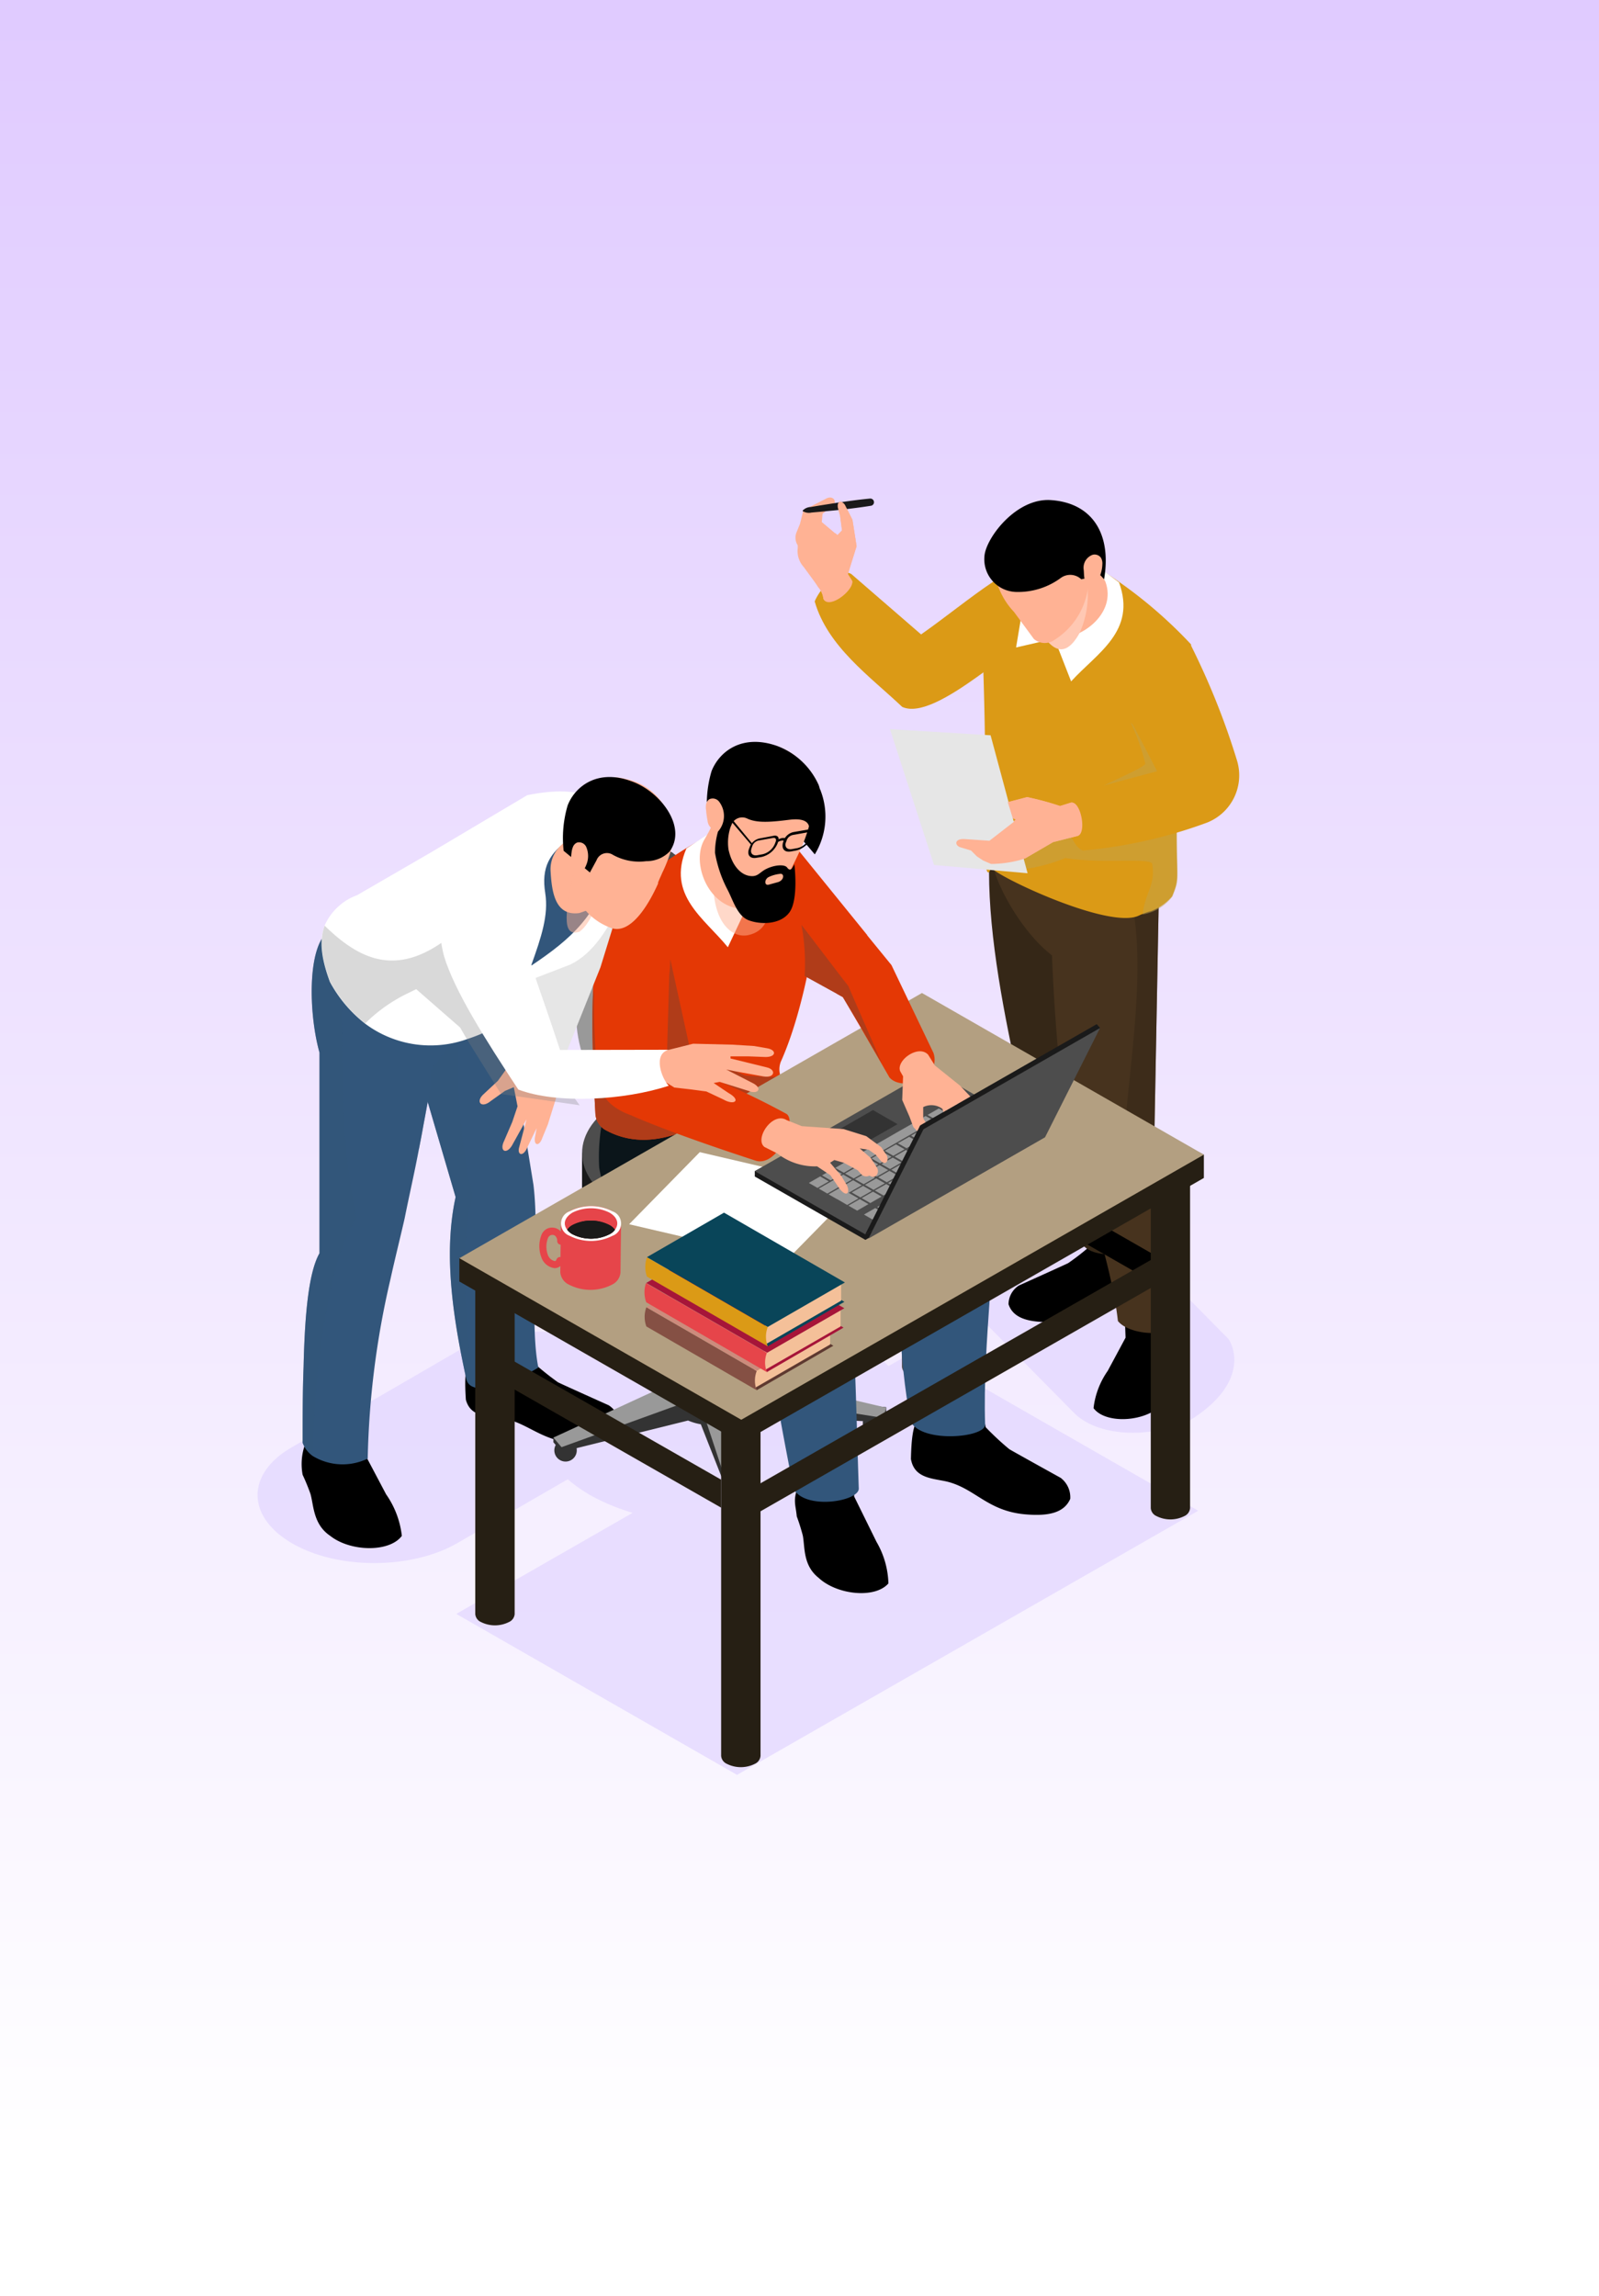 <svg xmlns="http://www.w3.org/2000/svg" xmlns:xlink="http://www.w3.org/1999/xlink" viewBox="0 0 166.81 239.48"><defs><linearGradient id="linear-gradient" x1="83.41" y1="227.48" x2="83.41" y2="-12" gradientUnits="userSpaceOnUse"><stop offset="0" stop-color="#fff"/><stop offset="1" stop-color="#d3b5ff"/></linearGradient><clipPath id="clip-path"><polygon points="105.3 112.04 95.99 117.37 94.58 120.17 91.28 110.7 91.95 109.64 99.53 103.9 105.3 112.04" style="fill:none"/></clipPath></defs><g style="isolation:isolate"><g id="Capa_2" data-name="Capa 2"><g id="Layer_3" data-name="Layer 3"><rect width="166.81" height="239.48" style="opacity:0.75;fill:url(#linear-gradient)"/><path d="M128.12,139.62l-8.89-9c-2.45-2.48-8-2.75-12.48-.61s-6,5.89-3.58,8.37l8.89,9c2.38,2.41,7.69,2.73,12,.81C130.81,144,128.4,139.9,128.12,139.62Z" style="fill:#e2d6ff;mix-blend-mode:multiply;opacity:0.75"/><path d="M92.69,142.48a14.93,14.93,0,0,0-3.34-2.57c-7.52-4.34-19.64-4.4-27.32-.2-4.61-1.41-10.46-1-14.34,1.24l-17.25,10c-4.76,2.75-4.76,7.21,0,10s12.5,2.75,17.26,0l11.53-6.66a15.88,15.88,0,0,0,2.42,1.7A22.29,22.29,0,0,0,66,157.79l-18.4,10.54,29.29,16.79L125,157.57l-29.3-16.79Z" style="fill:#e2d6ff;mix-blend-mode:multiply;opacity:0.75"/><path d="M120.36,129.52c.51.67.51,2.22.39,4-.48,1.78-2.16,1.64-3.59,1.86-2.78.43-4.15,2.52-7.84,2.51-2.19,0-3.65-.47-4.11-1.86a2.35,2.35,0,0,1,1.08-1.95s5-2.25,5.15-2.34a25,25,0,0,0,2.42-1.9c0-.17.87-4,.87-4h5.41Z"/><path d="M123,137.92a5.47,5.47,0,0,1,.39,3.24,16.7,16.7,0,0,0-.74,1.78c-.3,1.07-.26,2.86-1.85,3.93-1.9,1.49-5.57,1.56-6.72,0a8.43,8.43,0,0,1,1.48-3.89l1.86-3.46-.12-3.25,5.35-1.17Z"/><path d="M114.06,88.15v21.7c1.74,6.29,5.1,12.2,5.64,18.49,0,2.65-5.37,3.23-6.72,1.52-.54-4.86-4.65-11.47-7.15-19.16-1.66-7.75-3-15.79-2.57-22.27Z" style="fill:#352717"/><path d="M103.42,89c-.15,2.21,2.87,8,6.33,10.65.15,4.71.76,12.88,1.56,18.21,2.5,7.69,4.78,15,5.31,19.92.9,1.13,3.59,1.58,5.28,1a1.82,1.82,0,0,0,.34-.15l.11-.05a1.74,1.74,0,0,0,1-1.56,71.84,71.84,0,0,0-2.92-18.73l.52-27.94,0-.78Z" style="fill:#47331e"/><path d="M117.22,118.81c3.3,4,4,11.94,4.68,19.9l.34-.15.11-.05a1.74,1.74,0,0,0,1-1.56,71.84,71.84,0,0,0-2.92-18.73l.52-27.94-3.27,2.23C119.71,99.49,118.09,109,117.22,118.81Z" style="fill:#352616;mix-blend-mode:multiply;opacity:0.5"/><path d="M110.09,58.17c-3.85-.31-8.86,4.39-14,8l-7.29-6.31c-1.46-.78-3.41,1.82-3.81,2.87,1.35,4.71,5.74,7.79,9.13,11,3.62,1.66,12.51-7.62,14.11-7.13Z" style="fill:#db9a16"/><path d="M85.9,62.43a2.28,2.28,0,0,0-.56-1.25l-1.51-2.06a2.46,2.46,0,0,1-.61-1.93l0-.31a1.48,1.48,0,0,1-.12-1.37l.36-.89.35-1.4L86.19,52c.79-.42,1.31.47.45.91l-.83.68-.08.86,1.64,1.38.47-.49-.2-1.53L87.42,53c-.16-.74.37-.88.73-.33l.78,1.55.43,2.75-.91,2.91.45.71C89.08,61.53,86.49,63.5,85.9,62.43Z" style="fill:#ffb294"/><path d="M102.59,88.81c.06.52.14,1,.23,1.49.26,1.48.58.13.58.13-.18.61,12.19,6.59,15.4,5.07a7.64,7.64,0,0,1,1.27-.47,5.43,5.43,0,0,0,2.2-1.54c.77-1.9.48-1.45.47-6.74l.52-7,1-12.53A47.58,47.58,0,0,0,114.15,59l-7.59.36c-2.94,2.09-3.6,4.7-4.06,8.22,0,0,.55,14,.06,17.42A14.86,14.86,0,0,0,102.59,88.81Z" style="fill:#db9a16"/><path d="M113.28,58.17l3.46,2.58c1.85,5.1-2.3,7.35-5,10.32L110,66.61l-4,.92,1.23-7.39Z" style="fill:#fff"/><path d="M101.91,89.32a1.45,1.45,0,0,0,.91,1c1.56.73,4.87.58,8.32-.83,3.81.64,9-.09,9.06.64.37,2.22-.74,2.93-1,5.25a4.94,4.94,0,0,0,3.11-1.87c.77-1.9.48-1.45.47-6.74l.52-7-5.34-4.4a22.88,22.88,0,0,1,1.51,4.24c.14.49-5.33,2.48-7.81,4.29-2.84,2.08-7.33,4-9,4.88C102.15,89.06,101.9,89.23,101.91,89.32Z" style="fill:#c2a24b;mix-blend-mode:multiply;opacity:0.5"/><path d="M113.71,57.84l1.6,2.81c1.28,3.42-2.78,6.26-5.28,5.85L107.5,62Z" style="fill:#ffb294"/><path d="M113.45,61.34a9.61,9.61,0,0,1-.82,4.67c-1.87,3.39-3.4.88-4.18-.22Z" style="fill:#ffc8b3;mix-blend-mode:multiply"/><path d="M113.56,60.56a7.59,7.59,0,0,1-3.51,6.15,1.75,1.75,0,0,1-2.19-.06l-2.08-2.83a7.65,7.65,0,0,1-1.76-3l3.16-6.52h4.92l2.33,3.22Z" style="fill:#ffb294"/><path d="M114.8,60l-2,.42a1.67,1.67,0,0,0-2.11-.16,7.5,7.5,0,0,1-4.7,1.48A3.41,3.41,0,0,1,102.7,58c.14-1.86,3.29-6.09,6.93-5.84,4.3.29,6.36,3.5,5.55,8.26Z"/><path d="M114,57.86a.82.82,0,0,1,.85.31,1.17,1.17,0,0,1,.15.67,3.57,3.57,0,0,1-.34,1.43,1.49,1.49,0,0,1-.36.5.74.74,0,0,1-.58.2c-.73-.11-.6-1-.67-1.57A1.43,1.43,0,0,1,114,57.86Z" style="fill:#ffb294"/><path d="M124.22,67.27a77.35,77.35,0,0,1,4.81,12,5.3,5.3,0,0,1-3.14,6.54A50.14,50.14,0,0,1,113,88.71c-1.37-.34-2.45-4.56-1.46-5.81l9.17-2.46L118.41,76C115.32,70.88,120.88,64,124.22,67.27Z" style="fill:#db9a16"/><path d="M112.39,87.2c1-.21.4-3.6-.62-3.49l-1.16.36a31.42,31.42,0,0,0-3.43-.93l-2.79.74-1.44.76-.64.2c-.85.12-.76.84,0,1l1.23-.07,1.69-.64.73.35-2.82,2.16-2.66-.18c-.94,0-.94.7-.3.9l1.09.33.61.6.65.44.83.36a12.4,12.4,0,0,0,3.61-.58l2.9-1.69Z" style="fill:#ffb294"/><polygon points="92.84 76.05 97.44 90.22 107.2 91.08 106.73 89.34 105.52 84.81 105.41 84.4 104.89 82.45 103.34 76.69 92.84 76.05" style="fill:#e6e6e6"/><path d="M105.66,85.34l.34.16-.25.19,1,3.9.2-.06,2.9-1.69,2.49-.64c1-.21.4-3.6-.62-3.49l-1.16.36a29.86,29.86,0,0,0-3.43-.93l-2,.52Z" style="fill:#ffb294"/><path d="M100.21,88.38l1.09.33.61.61.65.43.83.36a12.11,12.11,0,0,0,3.41-.52l-1-3.9-2.58,2-2.66-.18C99.56,87.49,99.57,88.18,100.21,88.38Z" style="fill:#ffb294"/><path d="M90.77,52c-1.18.11-2.36.28-3.53.45l-1.77.28-.88.15a1.2,1.2,0,0,0-.85.37,0,0,0,0,0,0,.06,1.24,1.24,0,0,0,.92.15l.89-.08,1.77-.17c1.18-.13,2.37-.27,3.54-.46a.37.37,0,0,0,.31-.43A.38.38,0,0,0,90.77,52Z" style="fill:#1a1a1a"/><path d="M87.12,60.66V55.59l.25.21.47-.49-.2-1.53L87.42,53c-.16-.74.37-.88.73-.33l.78,1.55.43,2.75-.91,2.91.45.71c.18,1-2.41,3-3,1.89a2.28,2.28,0,0,0-.56-1.25L85,60.66Z" style="fill:#ffb294"/><path d="M32,150.21a6.1,6.1,0,0,0-.43,3.61,21.18,21.18,0,0,1,.82,2c.34,1.19.28,3.18,2.06,4.37,2.11,1.67,6.19,1.74,7.47,0a9.34,9.34,0,0,0-1.64-4.33L38.24,152l.13-3.61L32.42,147Z"/><path d="M49,141.88c-.52.69-.52,2.3-.4,4.11.49,1.82,2.22,1.68,3.7,1.91,2.86.45,4.28,2.6,8.08,2.59,2.25,0,3.76-.49,4.23-1.92a2.41,2.41,0,0,0-1.11-2s-5.18-2.32-5.31-2.41a30,30,0,0,1-2.5-2l-.89-4.15H49.2Z"/><path d="M56.16,142.64c-2.3,1.38-5.43,2.62-6.83,2a1.13,1.13,0,0,1-.7-.87c-.14-.64-.27-1.27-.4-1.91-1.23-6.08-1.82-11.89-.7-17l-2.83-9.65-.08-.25L44,112.76l-.07-.25c-.05-5.88,2.39-8,6.64-7.44l.74.13.57.12.83.23.56,3.4,2.38,14.62C56.34,129.23,55.19,137.71,56.16,142.64Z" style="fill:#32567b"/><path d="M49.33,144.62a1.13,1.13,0,0,1-.7-.87c-.14-.64-.27-1.27-.4-1.91-1.23-6.08-1.82-11.89-.7-17l-2.83-9.65-.08-.25c-.15.86-.42,2.26-.53,2.89s-.25,1.32-.38,2l-.34-6.27.62-.79,3.93-5c-.07.89-.12,1.78-.14,2.68a65.1,65.1,0,0,0,1.55,14.41C47.85,129.81,48.61,137.24,49.33,144.62Z" style="fill:#32567b;mix-blend-mode:multiply;opacity:0.5"/><path d="M50.7,103.73a7.53,7.53,0,0,1-.33,2.09c-.51,1.75-3.37-.37-4.43,1-1.27,1.64-.77,6.67-1.25,7.68,0,.11,0,.25-.07.42-.15.87-.42,2.27-.53,2.89s-.25,1.34-.38,2c-.44,2.36-1,4.78-1.5,7.28-.47,2.06-1,4.16-1.47,6.3a89.73,89.73,0,0,0-2.38,18.74,6,6,0,0,1-5.72-.26,2.92,2.92,0,0,1-1.07-1.39c0-2.67,0-5.39.1-7.92.12-5.27.5-9.81,1.66-11.84l0-20.93c-1.11-3.93-1.33-11,.94-12.66l.1-.08,9,2c3.05-.36,5.15,3.51,6.41,3.37Z" style="fill:#32567b"/><path d="M37.22,127c-2.93,4.34-4.47,16.15-4.58,24.85a2.92,2.92,0,0,1-1.07-1.39c0-2.67,0-5.39.1-7.92.12-5.27.5-9.81,1.66-11.84l0-20.93c-1.11-3.93-1.33-11,.94-12.66l1.41,4.6C35.62,110.11,35.6,120.21,37.22,127Z" style="fill:#32567b;mix-blend-mode:multiply;opacity:0.5"/><path d="M97.59,105.2a3.22,3.22,0,0,0-2.9,0,1,1,0,0,0-.6.83v36.52a1,1,0,0,0,.6.83,3.22,3.22,0,0,0,2.9,0,1,1,0,0,0,.61-.83V106A1,1,0,0,0,97.59,105.2Z" style="fill:#4d4d4d"/><path d="M60.17,151.26A1.17,1.17,0,1,1,59,150.1,1.16,1.16,0,0,1,60.17,151.26Z" style="fill:#333"/><path d="M78.29,156.56a1.17,1.17,0,1,1-1.17-1.16A1.17,1.17,0,0,1,78.29,156.56Z" style="fill:#333"/><path d="M92.35,148.41a1.17,1.17,0,1,1-1.17-1.16A1.17,1.17,0,0,1,92.35,148.41Z" style="fill:#333"/><path d="M83.61,137.81a1.17,1.17,0,1,1-1.17-1.16A1.17,1.17,0,0,1,83.61,137.81Z" style="fill:#333"/><path d="M63.06,139.93a1.17,1.17,0,1,1-1.17-1.16A1.16,1.16,0,0,1,63.06,139.93Z" style="fill:#333"/><path d="M77.74,144.72l5.7-7.57v-.5H81.76l-7.33,7.09a7.12,7.12,0,0,0-1.47.14l-10.8-5.45-1.33.26v.5l9.5,6.19a1.56,1.56,0,0,0-.23.85l-12.37,3.7v.5l.85,1,13.2-3.27a5.69,5.69,0,0,0,1.33.39l3.15,8,1.86-.17v-.5l-1.34-7.7a5.18,5.18,0,0,0,.58-.28,3.38,3.38,0,0,0,.48-.33l14.31.77.3-1.07v-.5l-14-1.3A2.28,2.28,0,0,0,77.74,144.72Z" style="fill:#333"/><path d="M77.74,142.71l5.7-6.06-1.68-.49-7.33,5.59a7.12,7.12,0,0,0-1.47.13l-10.8-3.94-1.33.76,9.5,4.69a1.52,1.52,0,0,0-.23.84l-12.37,5.71.85,1,13.2-4.78a6.23,6.23,0,0,0,1.33.4l3.15,9.54,1.86-.17-1.34-9.71a5.14,5.14,0,0,0,.58-.27c.18-.11.33-.22.48-.33l14.31,2.27.3-1.07-14-3.3A2.31,2.31,0,0,0,77.74,142.71Z" style="fill:#999"/><path d="M76.21,133.13a1.56,1.56,0,0,0-.37-.28,3.6,3.6,0,0,0-3.23,0,1.56,1.56,0,0,0-.37.28H72v10.65a1.13,1.13,0,0,0,.66.92,3.6,3.6,0,0,0,3.23,0,1.13,1.13,0,0,0,.66-.92V133.13Z" style="fill:#4d4d4d"/><path d="M75.84,132.2a1,1,0,0,1,0,1.85,3.6,3.6,0,0,1-3.23,0,1,1,0,0,1,0-1.85A3.6,3.6,0,0,1,75.84,132.2Z" style="fill:#4d4d4d"/><path d="M77.13,125.65a3.31,3.31,0,0,0-1.54-.81,5.27,5.27,0,0,0-2.73,0,3.31,3.31,0,0,0-1.54.81h-.43v8.1c0,.68.62,1.35,1.87,1.72a5.22,5.22,0,0,0,2.93,0c1.25-.37,1.87-1,1.87-1.72v-8.1Z" style="fill:#999"/><path d="M75.69,123.93c2.5.73,2.5,2.71,0,3.45a5.22,5.22,0,0,1-2.93,0c-2.5-.74-2.5-2.72,0-3.45A5,5,0,0,1,75.69,123.93Z" style="fill:#4d4d4d"/><path d="M76.54,125.38,70,121.64c-5.54-3.18-9.88-10-9.88-15.57v-9.4h2.3v9.4c0,4.73,3.92,10.83,8.74,13.59l6.53,3.74Z" style="fill:#999"/><rect x="60.72" y="120.26" width="27.01" height="3.81" style="fill:#1a1a1a"/><path d="M83.77,118.6c5.28,3,5.28,7.92,0,10.94s-13.82,3-19.09,0-5.28-7.92,0-10.94S78.5,115.57,83.77,118.6Z" style="fill:#1a1a1a"/><path d="M83.77,114.79c5.28,3,5.28,7.92,0,10.94s-13.82,3-19.09,0-5.28-7.92,0-10.94S78.5,111.77,83.77,114.79Z" style="fill:#4d4d4d"/><path d="M67.76,87.54,70.25,89l-1.53,1.3a8.91,8.91,0,0,1-4,6.66l-5.75,3.29-3.44,3.5-2.36-1.35a2.74,2.74,0,0,1-1.35-2.69c0-2.56,2-5.47,4.05-7a50.14,50.14,0,0,1,8.85-5.07C66,87.12,67,87,67.76,87.54Z" style="fill:#1a1a1a"/><path d="M67.32,89.19a44.29,44.29,0,0,0-8.85,5.07c-2,1.61-4,4.39-4,7s2,3.88,4,2.32a43.47,43.47,0,0,1,9-5.57c2.37-1,3.89-3.9,3.89-6.46S69.65,88.1,67.32,89.19Z" style="fill:#4d4d4d"/><path d="M121.42,131.46v2.92L98.24,121.1a.64.64,0,0,1-.26-.58,2,2,0,0,1,.9-1.55.61.61,0,0,1,.64-.06Z"/><path d="M90.47,97.53a6.65,6.65,0,0,1-2.06,5.16,10.11,10.11,0,0,1-1.11.93l-3.36-1.85-1.57-.86-.28-7.4L83,88.32Z" style="fill:#e43805"/><path d="M95.83,147.93c-.62.68-.76,2.35-.8,4.25.35,2,2.19,2,3.72,2.34,3,.72,4.26,3.1,8.26,3.43,2.38.2,4-.16,4.64-1.62a2.55,2.55,0,0,0-1-2.19s-5.24-2.9-5.37-3a29.49,29.49,0,0,1-2.45-2.28c0-.19-1.1-4.46-1.1-4.46L96.41,144Z"/><path d="M83.35,154.79c-.69,1.68-.35,2.08-.23,3.37a20.61,20.61,0,0,1,.63,2c.23,1.18,0,3.1,1.64,4.4,1.91,1.79,5.89,2.21,7.29.59a9.09,9.09,0,0,0-1.24-4.33l-2.33-4.73-.21-3.5-5.54-1.14Z"/><path d="M65.67,126.84a124,124,0,0,0,14.82,11.09c-.57,3.2,1,10.5,2.28,17.33,1.18,2.27,6.82,1.35,6.82,0-.3-8.51-.42-19.09-1.21-21.59-3.92-5.56-7.78-10.56-11.31-12.81L71,117.53l-5.34,4.26Z" style="fill:#32567b"/><path d="M76,123.57c3,2.82,13.26,3.48,18.13,6.28-.57,3.19-.43,11.6.88,18.44,1.18,2.26,7.76,1.66,7.76.31-.29-8.51,1.35-18.94.56-21.44-1.4-6.34-9.08-8.58-18.74-12.23l-2.86-.64-2.87.83Z" style="fill:#32567b"/><path d="M85.37,114.74s-3.25-.68-3.94-2.49c-5.78,3.26-13,8.15-18.54,4.4a19.73,19.73,0,0,0-.38,5.14c.48,2.87,2.05,5.92,3.81,6.75,1.48.71.19-4.9,4.7-7.72,2.62-.86,6.29,1.61,8.29,1.24a1.5,1.5,0,0,0,1.18-1,.69.69,0,0,1,.05-.13C82.46,115.57,85.66,115.92,85.37,114.74Z" style="fill:#0b151a"/><path d="M81.53,110.57a2.17,2.17,0,0,0-.1,1.68l-.19.11c-5.45,3.13-12,8.89-18.13,5.47a2.1,2.1,0,0,1-1-1.73c-.19-3.46-.39-8.41-.26-12.2,0-1,.08-1.83.16-2.6A15.93,15.93,0,0,1,63,96.4c3.28-4.77,7.36-7.35,11.21-9.43l8.2.71c1.73,1.91,2.52,4.8,2.78,8.26C85.22,95.94,84.17,104.58,81.53,110.57Z" style="fill:#e43805"/><path d="M75.14,86.17l-3.53,2.32c-2.09,4.88,1.87,7.29,4.32,10.31l2-4.24,3.85,1.1-.82-7.26Z" style="fill:#fff"/><path d="M81.23,112.36c-5.44,3.13-12,8.89-18.12,5.47a2.1,2.1,0,0,1-1-1.73c-.19-3.46-.39-8.41-.26-12.2l1.09-5.45,7,1.66,2,9.11s5.42,2.83,5.75,2.94C77.86,112.21,79.51,112.28,81.23,112.36Z" style="fill:#b03c19"/><path d="M85.56,82.34A7.55,7.55,0,0,1,85,89.11c-1.24-1.46-2.47-3-3.81-3.34L81.46,83Z"/><path d="M78.83,94.32c-.35.31-.46.43-.83.46-4,.34-6-4.75-4.5-7.24a20.29,20.29,0,0,0,1.46-3l5.7,4A2.78,2.78,0,0,1,80.5,90C80,91.43,79.86,93.41,78.83,94.32Z" style="fill:#ffb294"/><path d="M78.07,97.53c-2,.45-4.87-2-3.14-10.09L80.2,90C79.71,91.44,81.7,96.73,78.07,97.53Z" style="fill:#ffb294;mix-blend-mode:multiply;opacity:0.5"/><path d="M75,85.83s-.39,3,.37,4.62a7.9,7.9,0,0,0,3.2,3.32,2.13,2.13,0,0,0,2,.11c.71-.37,3-5.41,3-5.41a16,16,0,0,0,1.17-3.81c.3-1.77.54-5.85-4.51-7.06A5,5,0,0,0,74.7,80c-.87,1.51-.71,4.88-.71,4.88Z" style="fill:#ffb294"/><path d="M75.13,86.05a8.18,8.18,0,0,0-.54,2.89,13.06,13.06,0,0,0,1.33,3.9c.56,1.08,1,2.67,2.15,3.13s3.32.53,4.29-.82.51-5,.51-5c-.17.3-.38.85-.76.33-.25-.35-1.32-.28-2.19.16-.72.36-.86.87-1.77.71S76.36,90.26,76,88.61A5.05,5.05,0,0,1,76.31,86Z"/><path d="M73.81,85.22l1.8,2.09.7-1.29a1.2,1.2,0,0,1,1.63-.65c1.06.51,2.57.36,4.42.13,3.39-.41,1.58,2.28,1.58,2.28a5.6,5.6,0,0,0,1.47-5.89,7.7,7.7,0,0,0-4.35-4.09c-3.61-1.27-6,.54-6.83,2.63A12.16,12.16,0,0,0,73.81,85.22Z"/><path d="M75,83.59a.84.84,0,0,0-1-.23.82.82,0,0,0-.34.51,1.91,1.91,0,0,0,0,.63,9.85,9.85,0,0,0,.15,1.09,1.18,1.18,0,0,0,.39.78c.25.17.51.49.75.31A2.45,2.45,0,0,0,75,83.59Z" style="fill:#ffb294"/><path d="M80.2,92.27l.91-.25c.74-.19.75-1,.21-.87a3.68,3.68,0,0,0-1.12.32C79.72,91.71,79.72,92.4,80.2,92.27Z" style="fill:#ffb294"/><path d="M80.72,87.17c.33-.06.52.1.51.37a1.37,1.37,0,0,1,.35-.13,1,1,0,0,1,.3,0,1.43,1.43,0,0,1,.87-.62l1.51-.26c.4-.08.61.18.47.56l-.1.29a2.3,2.3,0,0,1-1.58,1.33l-.55.1c-.68.12-1-.31-.81-.95l.06-.17a.39.39,0,0,0-.26,0,.83.83,0,0,0-.32.13l-.06.17a2.39,2.39,0,0,1-1.65,1.39l-.55.09c-.65.12-1-.29-.78-.91l.11-.29a1.41,1.41,0,0,1,1-.82ZM78.4,88.49c-.17.48.1.8.6.71l.55-.1A1.85,1.85,0,0,0,80.84,88l.09-.24c.09-.25-.05-.41-.3-.36l-1.51.27a.9.9,0,0,0-.62.52l-.1.28ZM82,87.82c-.19.5.1.84.63.74l.55-.1a1.76,1.76,0,0,0,1.22-1l.11-.28c.08-.25,0-.41-.31-.36l-1.5.27a.88.88,0,0,0-.62.52l-.08.24Z"/><path d="M78.41,87.91,75.8,84.75v.35l2.55,3a.05.05,0,0,0,.09,0A.2.2,0,0,0,78.41,87.91Z"/><path d="M77.29,156.31a2,2,0,0,0,.9,1.55.63.63,0,0,0,.64.06l42.49-24.31a.61.61,0,0,0,.27-.58,2,2,0,0,0-.91-1.55.61.61,0,0,0-.63-.06l-42.5,24.31A.62.62,0,0,0,77.29,156.31Z" style="fill:#261f14"/><path d="M79.34,146.63v36.51a1,1,0,0,1-.6.83,3.24,3.24,0,0,1-2.91,0,1,1,0,0,1-.6-.83V146.63a1,1,0,0,1,.6-.83,3.18,3.18,0,0,1,2.91,0A1,1,0,0,1,79.34,146.63Z" style="fill:#261f14"/><path d="M123.55,120a3.22,3.22,0,0,0-2.9,0,1,1,0,0,0-.6.84V157.3a1,1,0,0,0,.6.83,3.22,3.22,0,0,0,2.9,0,1,1,0,0,0,.6-.83V120.79A1,1,0,0,0,123.55,120Z" style="fill:#261f14"/><path d="M53.09,131a3.24,3.24,0,0,0-2.91,0,1,1,0,0,0-.6.83v36.52a1,1,0,0,0,.6.83,3.24,3.24,0,0,0,2.91,0,1,1,0,0,0,.6-.83V131.87A1,1,0,0,0,53.09,131Z" style="fill:#261f14"/><polygon points="125.59 122.86 77.33 150.51 47.92 133.66 47.92 131.23 96.18 106.01 125.59 120.43 125.59 122.86" style="fill:#261f14"/><polygon points="125.59 120.43 77.33 148.08 47.92 131.23 96.18 103.57 125.59 120.43" style="fill:#b39f81"/><polygon points="65.63 127.69 82 131.5 89.37 123.99 73 120.17 65.63 127.69" style="fill:#fff"/><path d="M75.23,154.33v2.92L52.05,144a.61.61,0,0,1-.26-.58,2,2,0,0,1,.9-1.55.61.61,0,0,1,.64-.06Z" style="fill:#261f14"/><path d="M92.79,112.38l-3-5.2L87.93,104l-.63-.35.73-1.41,2.44-4.68L93,100.66l4.39,9.18C98.23,112.47,94.14,113.91,92.79,112.38Z" style="fill:#e43805"/><polygon points="108.69 118.76 90.28 129.32 78.74 122.71 78.74 122.15 97.16 112.15 108.69 118.76" style="fill:#1a1a1a"/><polygon points="108.69 118.2 90.28 128.75 78.74 122.15 97.16 111.59 108.69 118.2" style="fill:#4d4d4d"/><polygon points="105.97 118.64 104.79 119.31 103.89 118.8 105.07 118.12 105.97 118.64" style="fill:#999"/><polygon points="104.6 119.42 103.41 120.1 102.51 119.58 103.69 118.91 104.6 119.42" style="fill:#999"/><polygon points="103.22 120.21 102.04 120.89 101.14 120.37 102.32 119.69 103.22 120.21" style="fill:#999"/><polygon points="101.84 121 100.66 121.68 99.76 121.16 100.94 120.48 101.84 121" style="fill:#999"/><polygon points="100.47 121.79 99.29 122.47 98.39 121.95 99.57 121.27 100.47 121.79" style="fill:#999"/><polygon points="99.09 122.58 97.91 123.25 97.01 122.74 98.19 122.06 99.09 122.58" style="fill:#999"/><polygon points="97.72 123.36 96.53 124.04 95.63 123.53 96.82 122.85 97.72 123.36" style="fill:#999"/><polygon points="96.34 124.15 95.16 124.83 94.26 124.31 95.44 123.64 96.34 124.15" style="fill:#999"/><polygon points="94.97 124.94 93.78 125.62 92.88 125.1 94.06 124.42 94.97 124.94" style="fill:#999"/><polygon points="93.59 125.73 92.41 126.41 91.51 125.89 92.69 125.21 93.59 125.73" style="fill:#999"/><polygon points="92.22 126.52 91.03 127.2 90.13 126.68 91.31 126 92.22 126.52" style="fill:#999"/><polygon points="104.36 117.71 103.17 118.39 102.27 117.87 103.45 117.19 104.36 117.71" style="fill:#999"/><polygon points="102.98 118.5 101.8 119.17 100.89 118.66 102.08 117.98 102.98 118.5" style="fill:#999"/><polygon points="101.6 119.28 100.42 119.96 99.52 119.44 100.7 118.77 101.6 119.28" style="fill:#999"/><polygon points="100.23 120.07 99.05 120.75 98.14 120.23 99.33 119.56 100.23 120.07" style="fill:#999"/><polygon points="98.85 120.86 97.67 121.54 96.77 121.02 97.95 120.34 98.85 120.86" style="fill:#999"/><polygon points="97.48 121.65 96.29 122.33 95.39 121.81 96.57 121.13 97.48 121.65" style="fill:#999"/><polygon points="96.1 122.44 94.92 123.12 94.02 122.6 95.2 121.92 96.1 122.44" style="fill:#999"/><polygon points="94.72 123.23 93.54 123.9 92.64 123.39 93.82 122.71 94.72 123.23" style="fill:#999"/><polygon points="93.35 124.02 92.17 124.69 91.26 124.17 92.45 123.5 93.35 124.02" style="fill:#999"/><polygon points="91.97 124.8 90.79 125.48 89.89 124.96 91.07 124.29 91.97 124.8" style="fill:#999"/><polygon points="90.6 125.59 89.42 126.27 88.51 125.75 89.69 125.07 90.6 125.59" style="fill:#999"/><polygon points="103.32 117.11 102.14 117.79 101.24 117.28 102.42 116.6 103.32 117.11" style="fill:#999"/><polygon points="101.94 117.9 100.76 118.58 99.86 118.06 101.04 117.39 101.94 117.9" style="fill:#999"/><polygon points="100.57 118.69 99.39 119.37 98.48 118.85 99.67 118.17 100.57 118.69" style="fill:#999"/><polygon points="99.19 119.48 98.01 120.16 97.11 119.64 98.29 118.96 99.19 119.48" style="fill:#999"/><polygon points="97.82 120.27 96.64 120.95 95.73 120.43 96.92 119.75 97.82 120.27" style="fill:#999"/><polygon points="96.44 121.06 95.26 121.73 94.36 121.22 95.54 120.54 96.44 121.06" style="fill:#999"/><polygon points="95.07 121.84 93.88 122.52 92.98 122.01 94.16 121.33 95.07 121.84" style="fill:#999"/><polygon points="93.69 122.63 92.51 123.31 91.61 122.79 92.79 122.12 93.69 122.63" style="fill:#999"/><polygon points="92.31 123.42 91.13 124.1 90.23 123.58 91.41 122.91 92.31 123.42" style="fill:#999"/><polygon points="90.94 124.21 89.76 124.89 88.85 124.37 90.04 123.69 90.94 124.21" style="fill:#999"/><polygon points="102.29 116.52 101.1 117.2 100.2 116.68 101.38 116.01 102.29 116.52" style="fill:#999"/><polygon points="100.91 117.31 99.73 117.99 98.83 117.47 100.01 116.79 100.91 117.31" style="fill:#999"/><polygon points="99.53 118.1 98.35 118.78 97.45 118.26 98.63 117.58 99.53 118.1" style="fill:#999"/><polygon points="98.16 118.89 96.98 119.56 96.07 119.05 97.26 118.37 98.16 118.89" style="fill:#999"/><polygon points="96.78 119.68 95.6 120.35 94.7 119.84 95.88 119.16 96.78 119.68" style="fill:#999"/><polygon points="95.41 120.46 94.22 121.14 93.32 120.63 94.5 119.95 95.41 120.46" style="fill:#999"/><polygon points="94.03 121.25 92.85 121.93 91.95 121.41 93.13 120.74 94.03 121.25" style="fill:#999"/><polygon points="92.66 122.04 91.47 122.72 90.57 122.2 91.75 121.52 92.66 122.04" style="fill:#999"/><polygon points="91.28 122.83 90.1 123.51 89.19 122.99 90.38 122.31 91.28 122.83" style="fill:#999"/><polygon points="89.56 125 88.53 124.41 89.9 123.62 89 123.1 87.63 123.89 87.28 124.09 86.44 124.57 87.21 125.01 87.35 125.08 88.38 125.68 89.56 125" style="fill:#999"/><polygon points="99.52 116.92 99.88 116.72 101.25 115.93 100.35 115.41 98.97 116.2 98.61 116.41 97.79 116.88 98.69 117.4 99.52 116.92" style="fill:#999"/><polygon points="98.5 117.51 97.32 118.18 96.42 117.67 97.6 116.99 98.5 117.51" style="fill:#999"/><polygon points="97.13 118.3 95.94 118.97 95.04 118.45 96.22 117.78 97.13 118.3" style="fill:#999"/><polygon points="95.75 119.08 94.57 119.76 93.66 119.24 94.85 118.57 95.75 119.08" style="fill:#999"/><polygon points="94.37 119.87 93.19 120.55 92.29 120.03 93.47 119.36 94.37 119.87" style="fill:#999"/><polygon points="93 120.66 91.81 121.34 90.91 120.82 92.09 120.14 93 120.66" style="fill:#999"/><polygon points="91.62 121.45 90.44 122.13 89.54 121.61 90.72 120.93 91.62 121.45" style="fill:#999"/><polygon points="90.25 122.24 89.06 122.91 88.16 122.4 89.34 121.72 90.25 122.24" style="fill:#999"/><polygon points="87.69 123.7 87.89 123.59 88.87 123.03 87.97 122.51 86.99 123.07 86.78 123.19 85.41 123.97 86.31 124.49 87.69 123.7" style="fill:#999"/><polygon points="100.22 115.34 99.03 116.02 98.13 115.5 99.31 114.82 100.22 115.34" style="fill:#999"/><polygon points="98.84 116.13 97.66 116.8 96.76 116.29 97.94 115.61 98.84 116.13" style="fill:#999"/><polygon points="97.47 116.91 96.28 117.59 95.38 117.07 96.56 116.4 97.47 116.91" style="fill:#999"/><polygon points="90 121.19 90.59 120.86 90.78 120.75 91.96 120.07 92.16 119.96 93.34 119.28 93.53 119.17 94.71 118.49 96.09 117.7 95.19 117.19 93.81 117.97 92.63 118.65 92.44 118.76 91.25 119.44 91.06 119.55 89.88 120.23 89.69 120.34 89.09 120.68 88.5 121.02 89.41 121.53 90 121.19" style="fill:#999"/><polygon points="89.21 121.64 88.03 122.32 87.13 121.81 88.31 121.13 89.21 121.64" style="fill:#999"/><polygon points="87.84 122.43 86.65 123.11 85.75 122.59 86.93 121.92 87.84 122.43" style="fill:#999"/><polygon points="86.46 123.22 85.28 123.9 84.38 123.38 85.56 122.7 86.46 123.22" style="fill:#999"/><polygon points="93.63 117.25 88.61 120.13 86.05 118.66 91.07 115.78 93.63 117.25" style="fill:#333"/><polygon points="114.41 106.82 95.99 117.37 90.25 128.77 108.66 118.22 114.76 107.22 114.41 106.82" style="fill:#1a1a1a"/><polygon points="114.76 107.22 96.34 117.78 90.6 129.18 109.02 118.62 114.76 107.22" style="fill:#4d4d4d"/><path d="M62.21,111.59c.1,2.48,1.29,3.89,3.63,4.74,3.24,1.43,8.62,3.31,13,4.73,2.25.69,4.36-4.09,3.21-4.88a80.72,80.72,0,0,0-12.49-5.5l.26-9c.43-3.71-.52-10.11-4.52-8.09C61,96.47,62,106.58,62.21,111.59Z" style="fill:#e43805"/><path d="M79.75,119.63l1.35.68a6.37,6.37,0,0,0,4.14,1.34l1.38.92,1,1.46c.75.9,1.08.32.72-.42l-.56-.94-1.18-1.4.44-.28,1,.29,1.44.78.37.41a.69.69,0,0,0,.81.16l.07,0,.14.07a.47.47,0,0,0,.61-.18.7.7,0,0,0,0-.74l-.64-1-1.15-1,.93.14.76.54.49.6c.54.57.87,0,.65-.53l-.59-.88-1.56-1.15L88,117.76l-4.35-.3-1.6-.64C80.58,115.92,78.67,118.79,79.75,119.63Z" style="fill:#ffb294"/><g style="clip-path:url(#clip-path)"><path d="M93.92,111.75l.29.51-.09,2.47.76,1.74.4,1.08,1,1.06c.5.44,1-.15.66-.87l-.63-1.11,0-1.16a1.92,1.92,0,0,1,2,.18s.45,1.43.46,1.5.3,1.38.3,1.38c.17,1.13,1,1,1,.12L99.85,117l-.14-1.3,1,1.61.52,1.38c.33.78,1.08.71,1,0l-.36-1.27-.45-1.24,1,1.18.32,1.06a.81.81,0,0,0,.64.65.38.38,0,0,0,.31-.59c.19-.12.15-.51.06-.71l-.85-1.63-2.74-2.9-2.64-2.12L96.82,110C95.79,108.9,93.42,110.65,93.92,111.75Z" style="fill:#ffb294"/></g><path d="M92,110.91l-2.16-3.73L87.93,104l-.63-.35-3.36-1.85a22.25,22.25,0,0,0-.33-5.34L88,102.21l.38.48.11.14Z" style="fill:#b03c19"/><path d="M65.85,90.5l-3.21,10.39L58.19,112s-4.18-1.47-4-2,2-9.77,2-9.77l1.7-6.84Z" style="fill:#e6e6e6"/><path d="M65.12,93.37c-1.48,3.22-3.14,6.08-5.69,7.26L54,102.72l.39,2.55c-.24.2-.49.39-.74.57a16.86,16.86,0,0,1-4.92,2.54,11.39,11.39,0,0,1-10.65-1.62,13.89,13.89,0,0,1-3.66-4.34c-.74-2-1.22-4.09-.57-5.85a5.9,5.9,0,0,1,3.4-3.2L45,88.88l10-5.94C64.9,80.93,65.21,87,65.12,93.37Z" style="fill:#fff"/><path d="M50.42,114.15l1.52-1.42L53.18,111l1.93-2.13.11-.17a10.55,10.55,0,0,1,3,3L58,114.56l-.85,2.73-.57,1.38c-.3.9-.89.86-.78,0l.18-1-1,2.07c-.41.92-1,.74-.84,0l.79-3-1.51,2.72c-.6,1-1.34.6-.84-.44l.86-2,.55-1.63-.39-2-.92.39-1.5,1.07C50.21,115.64,49.6,114.92,50.42,114.15Z" style="fill:#ffb294"/><path d="M63.59,90.5c-1.25,4.89-3.87,7.35-8.19,10.23,1.08-3,1.84-5.3,1.48-7.58-.42-2.66.4-4.17,2.61-5.69l1.38.38Z" style="fill:#32567b"/><path d="M63.59,94.14l-3.15,1.09c-2.45.33-2.87-2-3-4.34a3.39,3.39,0,0,1,1.52-3.06l1.51-1Z" style="fill:#ffb294"/><path d="M60.44,97.18c-1.58.5-1.79-1.09-.42-6.89l3.22,1.36C62.74,93.06,61.78,96.29,60.44,97.18Z" style="fill:#ffb294;mix-blend-mode:multiply;opacity:0.5"/><path d="M70.08,88.39a14.5,14.5,0,0,1-1,2.66c-.1.26-.3.65-.43,1,0,0,0,.07,0,.11-.34.74-2.53,5.71-5.07,4.56a6.37,6.37,0,0,1-3.23-2.8A10.77,10.77,0,0,1,60,89.34l-1-.91s-.16-3.31.7-4.8a4.85,4.85,0,0,1,5.5-2.4A6.12,6.12,0,0,1,70.08,88.39Z" style="fill:#ffb294"/><path d="M58.8,88.74,61.54,91l.69-1.27a1.16,1.16,0,0,1,1.59-.64,5.61,5.61,0,0,0,3.59.73,3.37,3.37,0,0,0,2.44-1c1.88-2.59-1-6.31-4-7.34C62.36,80.18,60,82,59.22,84A12,12,0,0,0,58.8,88.74Z"/><path d="M61.15,88.32a.83.83,0,0,0-.92-.45.79.79,0,0,0-.44.42,2,2,0,0,0-.16.6c-.16,1.09,0,2.7.74,2.37a2.24,2.24,0,0,0,.77-1A2.38,2.38,0,0,0,61.15,88.32Z" style="fill:#ffb294"/><path d="M60.47,115.28l-4.66-.67-3.54-.5-3.57-5.73L48,107.17l-4.58-4-.94.46a16.34,16.34,0,0,0-4.38,3.11,13.89,13.89,0,0,1-3.66-4.34c-.74-2-1.22-4.09-.57-5.85,3.87,3.78,7.9,5.51,13.6.7l6.2,8.57,1.06,1.45Z" style="fill:gray;mix-blend-mode:multiply;opacity:0.3"/><path d="M66.43,110.05l2.41-.32,3.47-.87,4.11.1,2.25.14,1.33.23c1.08.17,1,1-.32.91l-1.57-.06-1.9,0,0,.22,3.83.94c.94.24.79,1.13-.4.93l-2.77-.5-1.11-.22L78.59,113c1,.55.46,1.18-.51.78l-3-.94-.63.12L76,114c1.37.77.61,1.34-.55.67l-1.76-.83-1.58-.21-1.76-.2-1.18-.73-2.13.43Z" style="fill:#ffb294"/><path d="M69.77,109.49c-1.71.44-.72,3.06,0,3.75-4.64,1.53-11.67,1.93-15.7.4-3.45-5.23-6.66-10.3-7.75-13.92-2.29-8.85,6.64-7.14,8-2.79,1,3.86,2.24,6.88,4.1,12.58Z" style="fill:#fff"/><path d="M78.94,145l8-4.64-2-1.14L78.94,143A2.64,2.64,0,0,0,78.94,145Z" style="fill:#5e3930"/><path d="M78.7,144.79l7.9-4.56v-2l-8,4.65A2.37,2.37,0,0,0,78.7,144.79Z" style="fill:#f4c099"/><path d="M67.43,138.35,78.94,145a2.8,2.8,0,0,1,0-2l-11.51-6.65A2.89,2.89,0,0,0,67.43,138.35Z" style="fill:#855044"/><polygon points="67.43 136.33 78.94 142.98 86.99 138.33 75.47 131.69 67.43 136.33" style="fill:#cc8b7c"/><path d="M80,143.11l8-4.64-2-1.14L80,141.09A2.63,2.63,0,0,0,80,143.11Z" style="fill:#a61539"/><path d="M79.79,142.9l7.9-4.55v-2l-8,4.64A2.36,2.36,0,0,0,79.79,142.9Z" style="fill:#f4c099"/><path d="M67.42,135.83,80,143.11a2.8,2.8,0,0,1,0-2l-12.61-7.28A3,3,0,0,0,67.42,135.83Z" style="fill:#e6454a"/><polygon points="67.42 133.81 80.03 141.09 88.08 136.45 75.47 129.17 67.42 133.81" style="fill:#a61539"/><path d="M80.09,140.42l8-4.64-2-1.14-6.1,3.76A2.73,2.73,0,0,0,80.09,140.42Z" style="fill:#094559"/><path d="M79.86,140.22l7.89-4.56v-2l-8,4.64A2.32,2.32,0,0,0,79.86,140.22Z" style="fill:#f4c099"/><path d="M67.49,133.15l12.6,7.27a2.8,2.8,0,0,1,0-2l-12.6-7.28A3,3,0,0,0,67.49,133.15Z" style="fill:#db9a16"/><polygon points="67.49 131.12 80.09 138.4 88.14 133.76 75.53 126.48 67.49 131.12" style="fill:#094559"/><path d="M59.38,134a1.57,1.57,0,0,1-.93-1.29l.06-5.13a1.55,1.55,0,0,1,.92-1.27,4.89,4.89,0,0,1,4.44,0,1.53,1.53,0,0,1,.92,1.38v-.09l-.06,5.12a1.54,1.54,0,0,1-.91,1.28A4.89,4.89,0,0,1,59.38,134Z" style="fill:#e6454a"/><path d="M59.44,128.9a4.89,4.89,0,0,0,4.44,0,1.36,1.36,0,0,0,0-2.57,4.89,4.89,0,0,0-4.44,0A1.36,1.36,0,0,0,59.44,128.9Z" style="fill:#fff"/><path d="M59.17,128.26a1.74,1.74,0,0,0,.55.47,4.26,4.26,0,0,0,3.87,0,1.5,1.5,0,0,0,.56-.47c.46-.59.27-1.3-.56-1.78a4.34,4.34,0,0,0-3.88,0C58.88,127,58.71,127.67,59.17,128.26Z" style="fill:#e6454a"/><path d="M59.17,128.26a1.74,1.74,0,0,0,.55.47,4.26,4.26,0,0,0,3.87,0,1.5,1.5,0,0,0,.56-.47,1.7,1.7,0,0,0-.56-.48,4.22,4.22,0,0,0-3.88,0A1.61,1.61,0,0,0,59.17,128.26Z" style="fill:#1a1a1a"/><path d="M59.17,128.26a1.74,1.74,0,0,0,.55.47,4.26,4.26,0,0,0,3.87,0,1.5,1.5,0,0,0,.56-.47,1.7,1.7,0,0,0-.56-.48,4.22,4.22,0,0,0-3.88,0A1.61,1.61,0,0,0,59.17,128.26Z" style="fill:#1a1a1a"/><path d="M57.86,132.27a.94.94,0,0,0,.89-.66.37.37,0,0,0-.21-.48.38.38,0,0,0-.48.22c-.07.19-.18.19-.2.18a1,1,0,0,1-.71-.65,2.51,2.51,0,0,1,0-1.71.58.58,0,0,1,.24-.31.51.51,0,0,1,.48,0,.69.69,0,0,1,.26.59.38.38,0,0,0,.37.37.37.37,0,0,0,.37-.37,1.39,1.39,0,0,0-.59-1.2,1.23,1.23,0,0,0-1.16-.12,1.24,1.24,0,0,0-.65.71,3.25,3.25,0,0,0,0,2.28A1.68,1.68,0,0,0,57.86,132.27Z" style="fill:#e6454a"/></g></g></g></svg>